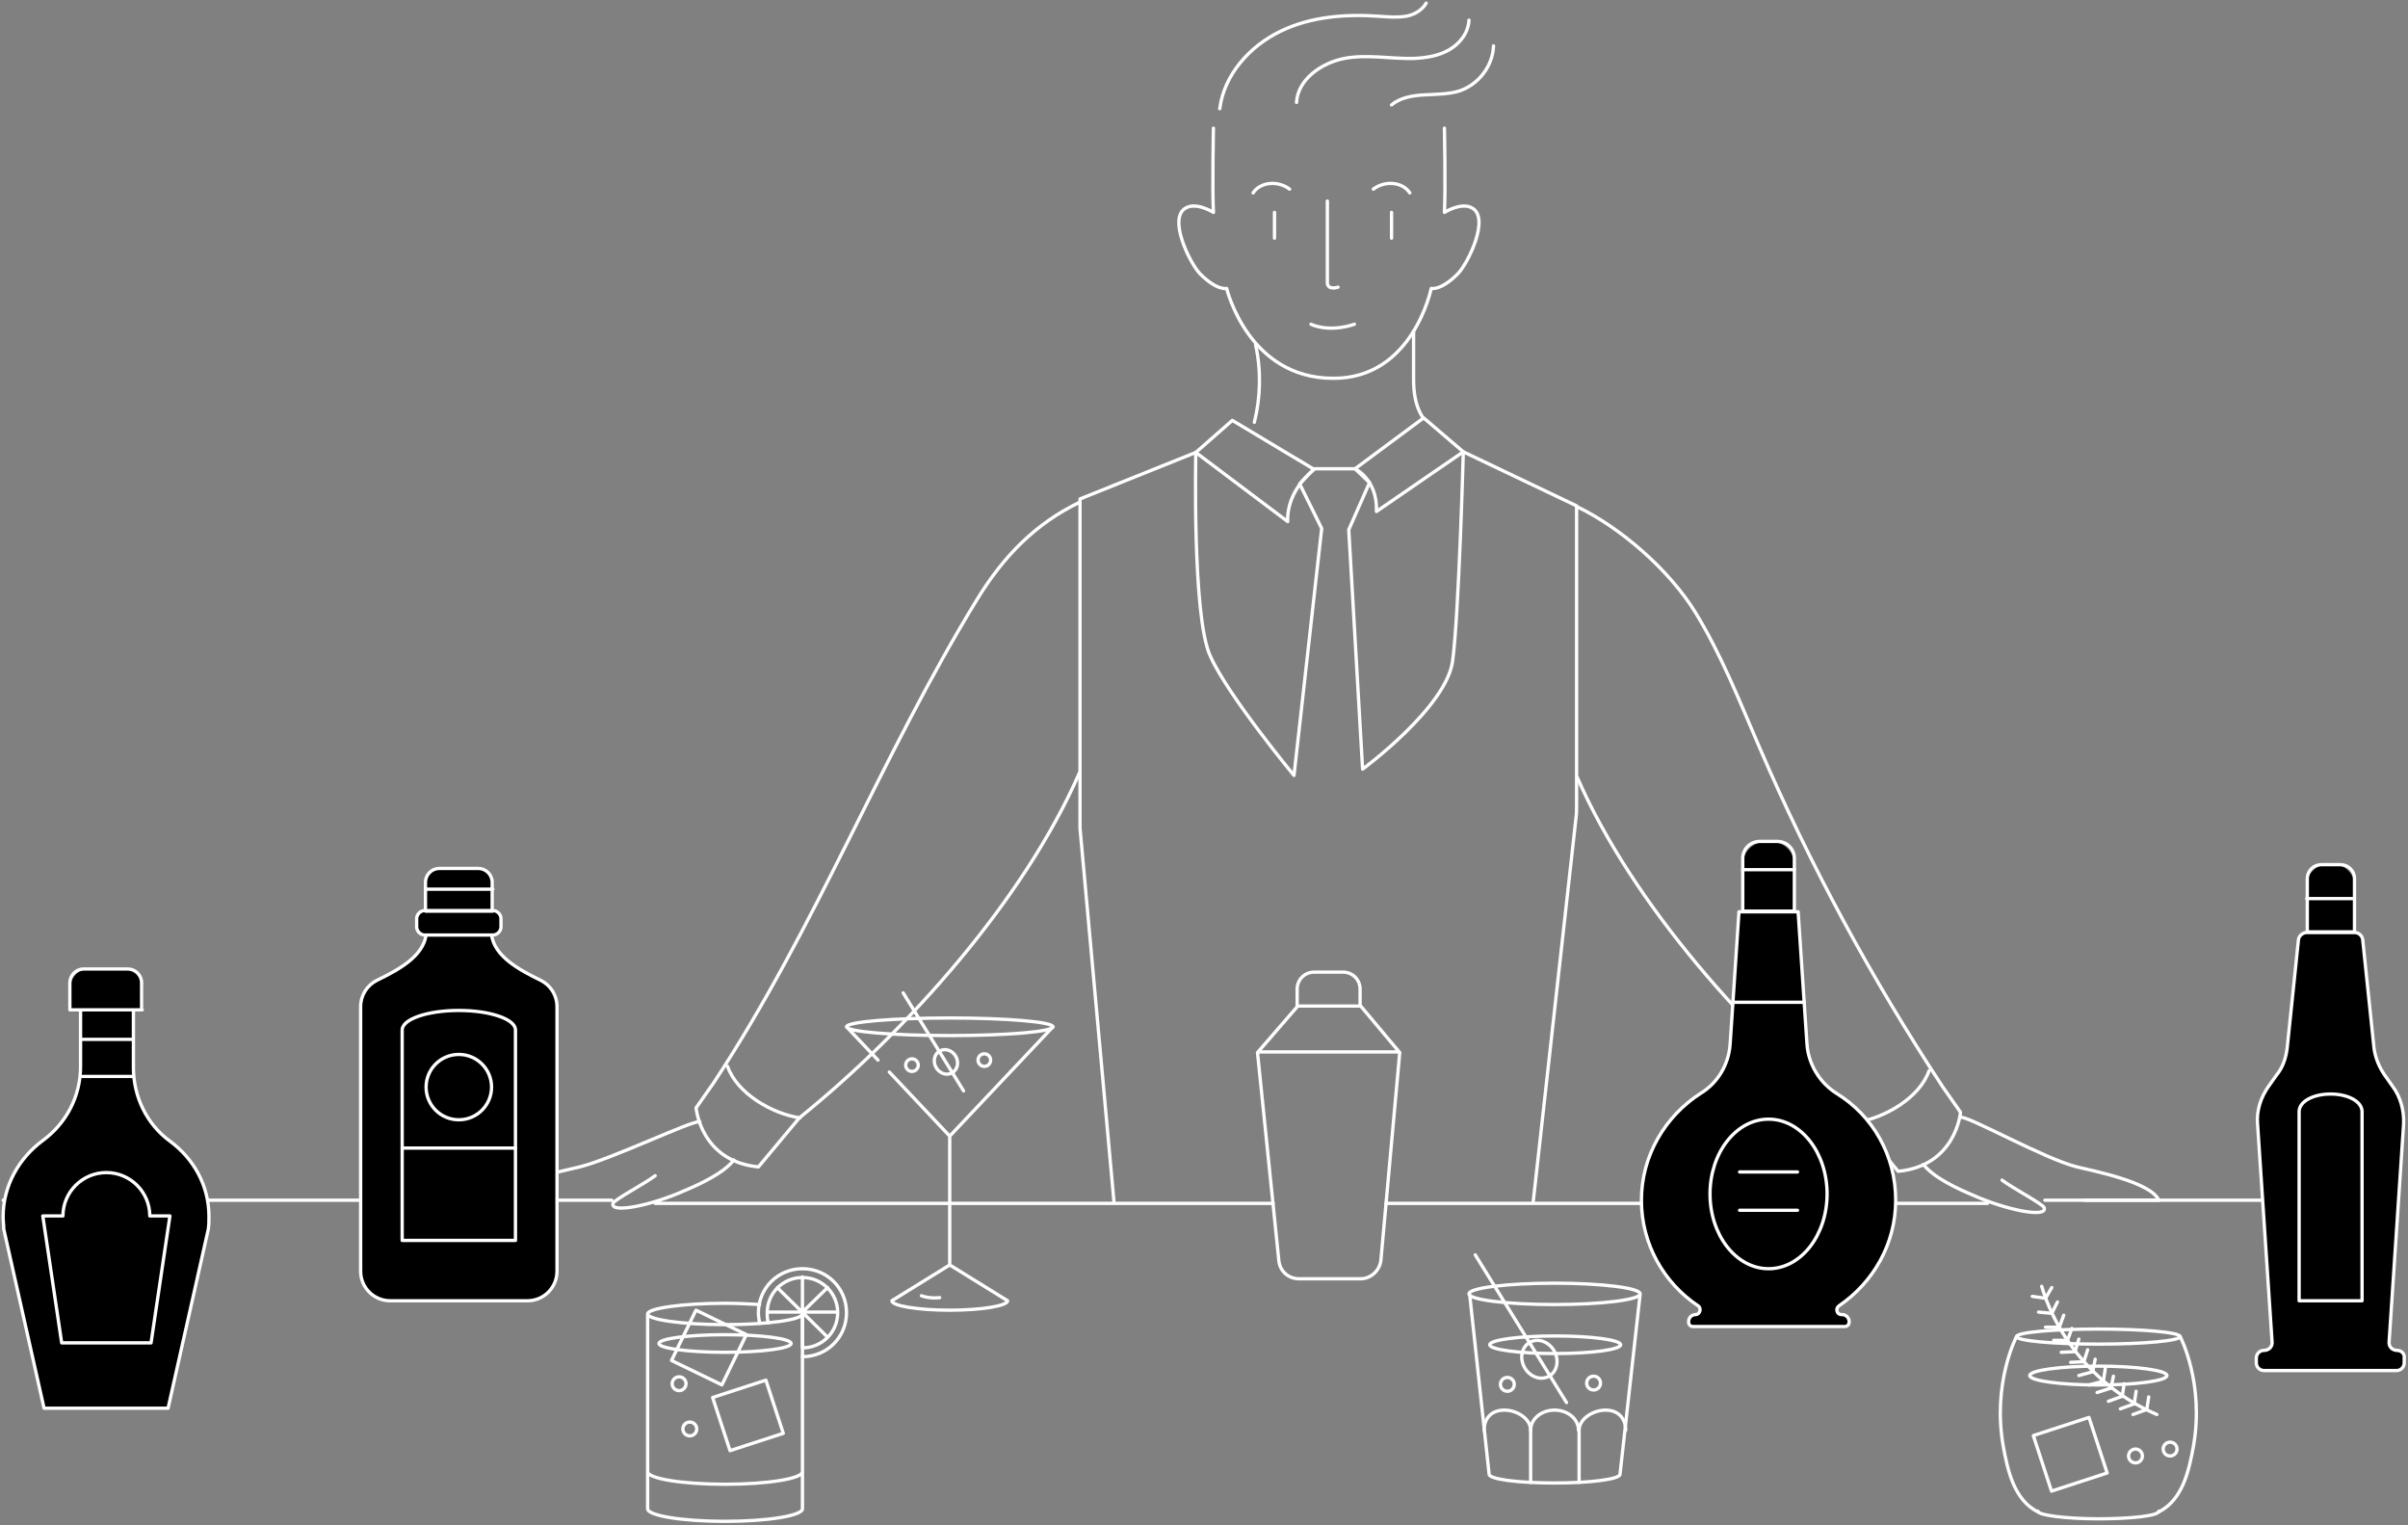 <svg xmlns="http://www.w3.org/2000/svg" width="728" height="461" fill="none" viewBox="0 0 728 461">
    <rect x="0" y="0" width="728" height="461" fill="#808080" stroke="none"/>
    <path stroke="#fff" stroke-miterlimit="10" d="M411.188 304.104h-19.027v-5.128c0-2.849 2.283-5.129 5.137-5.129h8.753c2.854 0 5.137 2.28 5.137 5.129v5.128zM411.379 304.104h-19.028l-12.178 14.056 6.47 63.062c.38 3.039 2.854 5.319 6.089 5.319h18.647c3.044 0 5.708-2.47 6.089-5.509l5.708-62.872-11.797-14.056zM380.173 317.971h42.813"/>
    <path stroke="#fff" stroke-linecap="round" stroke-linejoin="round" stroke-miterlimit="10" d="M366.854 38.749s-.381 18.425 0 25.453c0 0-5.138-3.23-8.372-1.33-5.518 3.04 1.331 16.906 4.376 19.945 5.137 5.128 7.992 4.368 7.992 4.368s6.469 27.163 32.156 27.163M436.685 38.749s.381 18.425 0 25.453c0 0 5.138-3.23 8.373-1.33 5.518 3.04-1.332 16.906-4.377 19.945-5.137 5.128-7.991 4.368-7.991 4.368s-5.518 27.353-29.684 27.163M368.757 32.86c1.332-10.256 8.943-18.804 18.266-23.363 9.324-4.558 19.979-5.318 30.254-4.558 2.474.19 5.138.38 7.612 0 2.473-.38 4.947-1.71 6.279-3.99M391.971 30.961c.38-7.028 7.611-11.966 14.461-13.296 6.85-1.33 14.08.19 21.12 0 3.616-.19 7.421-.76 10.656-2.66 3.235-1.899 5.708-5.128 5.899-8.927M420.702 31.72c2.664-2.279 6.47-2.848 9.895-3.038 3.615-.19 7.23-.19 10.465-1.14 5.898-1.9 10.275-7.598 10.465-13.676M401.294 60.783v24.693c0 .19 0 .57.19.76.381.95 1.903.95 3.045.57M378.841 58.313c.952-1.52 2.854-2.659 5.138-2.849 2.283-.19 4.376.57 5.898 1.71M426.22 58.313c-.951-1.52-2.854-2.659-5.137-2.849-2.284-.19-4.377.57-5.899 1.71M420.702 64.202v7.788M385.311 64.202v7.788M379.603 104.281c1.712 7.598 1.522 15.765-.381 23.363"/>
    <path stroke="#fff" stroke-linecap="round" stroke-linejoin="round" stroke-miterlimit="10" d="M427.362 100.102v14.436c0 4.179.571 8.358 2.854 11.777M372.562 127.074l24.736 14.816s-8.372 6.078-7.991 15.766l-27.781-20.895 11.036-9.687zM430.407 126.314l-20.74 15.386s6.849 3.229 6.469 12.916l26.258-18.044-11.987-10.258z"/>
    <path stroke="#fff" stroke-linecap="round" stroke-linejoin="round" stroke-miterlimit="10" d="M336.79 363.367l-10.275-113.018v-99.532l35.011-14.056s-1.142 49.766 4.376 61.543c5.328 11.967 25.307 36.09 25.307 36.09l8.373-74.649-6.66-13.486 4.376-4.559h12.368l4.377 4.179-6.28 14.246 4.187 72.369s25.306-18.615 27.209-32.671c1.903-14.056 3.235-63.252 3.235-63.252l34.25 16.336v90.604c0 1.33 0 2.469-.191 3.799l-12.938 116.057"/>
    <path stroke="#fff" stroke-linecap="round" stroke-linejoin="round" stroke-miterlimit="10" d="M476.644 153.097c13.509 6.458 28.161 19.374 35.962 32.101 7.801 12.726 13.319 26.782 19.218 40.458 15.412 35.9 34.059 70.28 55.561 102.951l5.328 7.598s-1.332 16.145-18.838 17.855l-12.368-14.816c-32.728-26.402-67.929-65.911-84.673-104.28"/>
    <path stroke="#fff" stroke-linecap="round" stroke-linejoin="round" stroke-miterlimit="10" d="M581.486 351.971c3.045 3.989 10.466 7.408 15.032 9.307 9.704 4.369 22.453 7.028 21.502 3.799-.381-1.14-9.514-5.888-12.749-8.358M618.21 362.798h34.44c-2.283-5.508-20.169-8.928-24.736-10.067-9.894-2.47-32.728-15.386-35.201-15.006M396.347 98.012s5.138 2.659 13.129 0M583.199 323.668c-2.854 8.168-13.319 14.246-21.882 15.576M326.515 151.767c-13.509 6.458-23.213 16.525-31.015 29.252-29.112 47.486-48.901 99.532-79.726 146.259l-5.328 7.597s1.332 16.146 18.838 17.855l12.368-14.815c32.727-26.403 67.929-65.912 84.673-104.281"/>
    <path stroke="#fff" stroke-linecap="round" stroke-linejoin="round" stroke-miterlimit="10" d="M221.863 350.641c-3.045 3.989-10.465 7.408-15.032 9.307-9.704 4.369-22.453 7.028-21.501 3.799.38-1.139 9.513-5.888 12.748-8.357M184.949 362.798h-34.44c2.283-5.509 20.169-8.928 24.736-10.067 9.894-2.47 33.869-14.056 36.343-13.676M219.96 322.339c2.854 8.168 13.319 14.246 21.882 15.576M150.509 362.798H.951M704.596 362.798h-74.208M418.99 363.748h181.905M198.078 363.748H384.93M634.383 406.295c13.662 0 24.737-1.02 24.737-2.279s-11.075-2.28-24.737-2.28c-13.661 0-24.736 1.021-24.736 2.28s11.075 2.279 24.736 2.279zM652.65 456.821c0 1.329-8.182 2.279-18.267 2.279-10.084 0-18.266-1.14-18.266-2.279"/>
    <path stroke="#fff" stroke-linecap="round" stroke-linejoin="round" stroke-miterlimit="10" d="M609.647 404.016s-7.42 14.056-3.995 33.241c1.332 7.218 3.234 16.145 10.465 19.754M659.119 404.016s7.421 14.056 3.996 33.241c-1.332 7.218-3.235 16.145-10.465 19.754M634.383 418.642c11.455 0 20.74-1.276 20.74-2.849 0-1.574-9.285-2.85-20.74-2.85-11.454 0-20.74 1.276-20.74 2.85 0 1.573 9.286 2.849 20.74 2.849zM631.552 428.455l-16.822 5.482 5.491 16.792 16.822-5.482-5.491-16.792zM617.258 388.82c5.138 17.095 18.267 31.721 34.821 38.749"/>
    <path stroke="#fff" stroke-linecap="round" stroke-linejoin="round" stroke-miterlimit="10" d="M649.606 422.251l-.571 3.799-4.186 1.519M645.8 420.542l-.571 3.798-4.186 1.52M642.185 418.262l-.571 3.799-4.186 1.52M638.95 415.982l-.761 3.609-4.186 1.33M636.476 413.703l-.57 3.799-4.377 1.14M633.432 410.854l-.761 3.799-4.186 1.14M631.149 408.005l-1.142 3.609-3.996.19M628.485 404.776l-1.142 3.799-4.186.19M626.392 401.547l-1.332 3.609h-4.186M623.919 397.558l-1.332 3.609H618.4M622.015 393.569l-1.712 3.419-3.996-.38M620.303 389.2l-1.903 3.229-3.996-.57M645.61 442.195c1.156 0 2.093-.935 2.093-2.089s-.937-2.089-2.093-2.089-2.093.935-2.093 2.089.937 2.089 2.093 2.089zM656.075 440.106c1.156 0 2.093-.936 2.093-2.09s-.937-2.089-2.093-2.089-2.093.935-2.093 2.089.937 2.09 2.093 2.09zM242.603 397.178c0 1.71-10.465 3.229-23.404 3.229s-23.404-1.519-23.404-3.229c0-1.709 10.465-3.229 23.404-3.229 3.806 0 7.231.19 10.465.38M219.199 408.765c11.034 0 19.979-1.191 19.979-2.659 0-1.469-8.945-2.66-19.979-2.66-11.034 0-19.979 1.191-19.979 2.66 0 1.468 8.945 2.659 19.979 2.659zM242.603 444.854c0 2.09-10.465 3.799-23.404 3.799s-23.404-1.709-23.404-3.799M242.603 456.062c0 2.089-10.465 3.798-23.404 3.798s-23.404-1.709-23.404-3.798M195.795 397.178v58.884M242.603 456.062v-58.884M231.55 417.186l-16.098 5.246 5.254 16.07 16.099-5.245-5.255-16.071z"/>
    <path stroke="#fff" stroke-linecap="round" stroke-linejoin="round" stroke-miterlimit="10" d="M210.407 396.028l-7.39 15.212 15.237 7.377 7.391-15.211-15.238-7.378zM229.664 400.027c-.19-1.139-.38-2.089-.38-3.229 0-7.408 5.898-13.296 13.319-13.296 7.421 0 13.319 5.888 13.319 13.296 0 7.408-5.898 13.296-13.319 13.296"/>
    <path stroke="#fff" stroke-linecap="round" stroke-linejoin="round" stroke-miterlimit="10" d="M232.328 399.837c-.38-.949-.38-1.899-.38-3.039 0-5.888 4.757-10.637 10.655-10.637 5.899 0 10.656 4.749 10.656 10.637 0 5.888-4.757 10.637-10.656 10.637M242.603 385.971v21.464M234.992 389.2l15.222 15.006M231.948 396.608h21.311M242.603 396.608l7.611-7.408M208.544 434.027c1.156 0 2.093-.935 2.093-2.089s-.937-2.089-2.093-2.089-2.093.935-2.093 2.089.937 2.089 2.093 2.089zM205.309 420.352c1.156 0 2.093-.936 2.093-2.09s-.937-2.089-2.093-2.089-2.093.935-2.093 2.089.937 2.09 2.093 2.09zM469.984 394.329c14.292 0 25.878-1.446 25.878-3.229 0-1.784-11.586-3.229-25.878-3.229s-25.878 1.445-25.878 3.229c0 1.783 11.586 3.229 25.878 3.229zM470.175 409.145c10.929 0 19.788-1.191 19.788-2.66 0-1.468-8.859-2.659-19.788-2.659s-19.789 1.191-19.789 2.659c0 1.469 8.86 2.66 19.789 2.66zM489.773 445.614c0 1.52-8.943 2.66-19.789 2.66-11.036 0-19.789-1.14-19.789-2.66M444.297 391.1l5.899 54.515M495.862 391.1l-6.089 54.515M462.753 432.319c0-3.42 3.235-6.079 7.231-6.079s7.23 2.659 7.23 6.079"/>
    <path stroke="#fff" stroke-linecap="round" stroke-linejoin="round" stroke-miterlimit="10" d="M448.673 432.319c0-3.419 2.093-6.079 6.089-6.079 3.996 0 7.991 2.66 7.991 6.079v15.765M491.485 432.319c0-3.419-2.093-6.079-6.089-6.079-3.805 0-7.991 2.66-7.991 6.079v15.765M481.781 420.162c1.156 0 2.093-.936 2.093-2.09s-.937-2.089-2.093-2.089-2.093.935-2.093 2.089.937 2.09 2.093 2.09zM455.713 420.542c1.156 0 2.093-.936 2.093-2.09s-.937-2.089-2.093-2.089-2.093.935-2.093 2.089.937 2.09 2.093 2.09zM473.599 423.961l-27.59-44.638M468.311 415.996c2.467-1.399 3.164-4.825 1.555-7.653-1.608-2.828-4.912-3.987-7.379-2.588-2.468 1.398-3.164 4.824-1.556 7.652 1.609 2.828 4.913 3.987 7.38 2.589z"/>
    <path fill="#000" d="M555.989 394.708c10.275-6.838 17.125-18.614 17.125-31.911 0-13.676-7.04-25.642-17.886-32.291-5.137-3.229-8.562-8.927-8.943-15.005l-2.664-39.889h-1.141v-14.246c0-3.799-3.045-6.838-6.85-6.838h-1.903c-3.806 0-6.85 3.039-6.85 6.838v14.246h-1.142l-2.664 39.889c-.38 6.078-3.615 11.776-8.943 15.005-10.655 6.838-17.886 18.805-17.886 32.291 0 13.297 6.85 25.073 17.125 31.911 1.142.76.571 2.66-.761 2.66-1.142 0-2.093.949-2.093 2.089v.19c0 .76.571 1.33 1.332 1.33h45.857c.761 0 1.332-.57 1.332-1.33v-.19c0-1.14-.952-2.089-2.093-2.089h-.191c-1.332-.19-1.902-1.9-.761-2.66z"/>
    <path stroke="#fff" stroke-linecap="round" stroke-linejoin="round" stroke-miterlimit="10" d="M573.114 362.798c0-13.676-7.04-25.643-17.886-32.291-5.137-3.229-8.562-8.928-8.943-15.006l-2.664-39.889h-17.886l-2.664 39.889c-.38 6.078-3.615 11.777-8.943 15.006-10.655 6.838-17.886 18.805-17.886 32.291 0 13.296 6.85 25.073 17.125 31.911 1.142.76.571 2.659-.761 2.659-1.142 0-2.093.95-2.093 2.089v.19c0 .76.571 1.33 1.332 1.33h45.857c.761 0 1.332-.57 1.332-1.33v-.19c0-1.139-.952-2.089-2.093-2.089h-.191c-1.522 0-1.902-1.899-.761-2.659 10.275-7.028 17.125-18.615 17.125-31.911zM542.48 275.422h-15.603v-15.956c0-2.849 2.283-5.128 5.137-5.128h5.328c2.854 0 5.138 2.279 5.138 5.128v15.956z"/>
    <path stroke="#fff" stroke-linecap="round" stroke-linejoin="round" stroke-miterlimit="10" d="M534.678 383.502c9.773 0 17.696-10.12 17.696-22.604s-7.923-22.604-17.696-22.604c-9.773 0-17.696 10.12-17.696 22.604s7.923 22.604 17.696 22.604zM525.925 354.25h17.506M525.925 365.836h17.506M523.833 302.964h21.691M542.48 262.886h-15.603"/>
    <path fill="#000" d="M163.448 296.316c-6.659-3.229-13.89-7.218-14.841-13.676h-.191c1.713 0 3.235-1.519 3.235-3.229v-.95c0-1.709-1.522-3.229-3.235-3.229h.571v-7.788c0-3.039-2.473-5.318-5.328-5.318h-9.513c-3.045 0-5.328 2.469-5.328 5.318v7.788h.571c-1.713 0-3.235 1.52-3.235 3.229v.95c0 1.71 1.522 3.229 3.235 3.229h-.381c-.951 6.458-8.182 10.447-14.842 13.676-3.044 1.52-4.947 4.559-4.947 7.978v79.968c0 4.938 3.996 8.927 8.943 8.927H159.643c4.947 0 8.943-3.989 8.943-8.927v-79.968c-.191-3.419-2.093-6.458-5.138-7.978z"/>
    <path stroke="#fff" stroke-linecap="round" stroke-linejoin="round" stroke-miterlimit="10" d="M148.987 282.64h-20.55c-1.332 0-2.474-1.139-2.474-2.469v-2.469c0-1.33 1.142-2.47 2.474-2.47h20.55c1.332 0 2.474 1.14 2.474 2.47v2.469c0 1.33-1.142 2.469-2.474 2.469zM148.606 282.64c.952 6.458 8.182 10.447 14.842 13.676 3.044 1.52 4.947 4.559 4.947 7.978v79.967c0 4.939-3.996 8.928-8.943 8.928h-41.48c-4.947 0-8.943-3.989-8.943-8.928v-79.967c0-3.419 1.903-6.458 4.947-7.978 6.66-3.229 13.89-7.218 14.842-13.676M129.198 282.64h19.218"/>
    <path stroke="#fff" stroke-linecap="round" stroke-linejoin="round" stroke-miterlimit="10" d="M148.987 275.422h-20.36v-8.737c0-2.28 1.903-4.179 4.187-4.179h11.797c2.283 0 4.186 1.899 4.186 4.179v8.737h.19zM128.627 268.774h20.36M138.712 305.434c-9.514 0-17.125 2.659-17.125 5.888v63.632h34.25v-63.632c0-3.229-7.611-5.888-17.125-5.888z"/>
    <path stroke="#fff" stroke-linecap="round" stroke-linejoin="round" stroke-miterlimit="10" d="M138.712 338.484c5.464 0 9.894-4.422 9.894-9.877 0-5.455-4.43-9.877-9.894-9.877-5.465 0-9.895 4.422-9.895 9.877 0 5.455 4.43 9.877 9.895 9.877zM121.587 347.032h34.25"/>
    <path fill="#000" d="M51.565 344.943c-7.04-5.129-11.036-13.486-11.036-22.224v-17.475h2.664v-6.648c0-3.229-2.474-5.699-5.709-5.699H27.02c-3.234 0-5.708 2.47-5.708 5.699v6.648h3.235v17.095c0 8.928-4.186 17.095-11.417 22.414-7.23 5.318-11.987 13.676-11.987 22.983 0 1.33.19 2.66.19 3.799l11.987 54.135h37.485l12.178-54.135c.19-1.329.19-2.469.19-3.799 0-9.307-4.567-17.475-11.607-22.793z"/>
    <path stroke="#fff" stroke-linecap="round" stroke-linejoin="round" stroke-miterlimit="10" d="M43.002 305.244H21.121v-8.168c0-2.279 1.902-4.179 4.186-4.179h13.32c2.282 0 4.185 1.9 4.185 4.179v8.168h.19zM63.172 367.737c0-9.308-4.567-17.476-11.797-22.794-7.04-5.129-11.036-13.486-11.036-22.224v-17.475H24.355v17.095c0 8.928-4.186 17.096-11.416 22.414C5.709 350.072.95 358.429.95 367.737c0 1.329.19 2.659.19 3.798L13.32 425.67h37.485l12.177-54.135c.19-1.329.19-2.469.19-3.798zM24.926 314.172h15.222M24.926 325.378h15.222"/>
    <path stroke="#fff" stroke-linecap="round" stroke-linejoin="round" stroke-miterlimit="10" d="M45.286 367.546c0-7.218-5.899-13.106-13.13-13.106-7.23 0-13.129 5.888-13.129 13.106h-6.089l5.709 38.369h27.02l5.707-38.369h-6.088z"/>
    <path fill="#000" d="M724.765 408.195c-1.522 0-2.664-1.14-2.473-2.659l4.376-65.722c.19-4.179-.951-8.358-3.425-11.587l-2.283-3.229c-1.713-2.469-2.854-5.318-3.235-8.167L714.3 283.97c-.19-1.14-1.142-2.09-2.474-2.09v-14.246c0-3.419-2.854-6.268-6.279-6.268h-1.903c-3.425 0-6.279 2.849-6.279 6.268v14.246c-1.141 0-2.283.95-2.473 2.09l-3.425 32.861c-.381 3.039-1.332 5.888-3.235 8.167l-2.283 3.229c-2.474 3.419-3.806 7.598-3.425 11.587l4.376 65.722c.19 1.519-.951 2.659-2.474 2.659-1.332 0-2.283 1.139-2.283 2.279v1.52c0 1.329 1.142 2.279 2.283 2.279h40.149c1.332 0 2.283-1.14 2.283-2.279v-1.52c.191-1.329-.951-2.279-2.093-2.279z"/>
    <path stroke="#fff" stroke-linecap="round" stroke-linejoin="round" stroke-miterlimit="10" d="M711.826 281.69h-14.27v-16.145c0-2.279 1.902-4.179 4.186-4.179h5.898c2.284 0 4.186 1.9 4.186 4.179v16.145zM724.765 408.195c-1.522 0-2.664-1.14-2.473-2.659l4.376-65.722c.19-4.179-.951-8.358-3.425-11.587l-2.283-3.229c-1.713-2.469-2.854-5.318-3.235-8.167L714.3 283.97c-.19-1.14-1.142-2.09-2.474-2.09h-14.461c-1.141 0-2.283.95-2.473 2.09l-3.425 32.861c-.381 3.039-1.332 5.888-3.235 8.167l-2.283 3.229c-2.474 3.419-3.806 7.598-3.425 11.587l4.376 65.722c.19 1.519-.951 2.659-2.474 2.659-1.332 0-2.283 1.139-2.283 2.279v1.52c0 1.329 1.142 2.279 2.283 2.279h40.149c1.332 0 2.283-1.14 2.283-2.279v-1.52c.191-1.329-.951-2.279-2.093-2.279zM697.365 271.623h14.461"/>
    <path stroke="#fff" stroke-linecap="round" stroke-linejoin="round" stroke-miterlimit="10" d="M704.596 330.697c-5.328 0-9.514 2.279-9.514 5.318v57.174h19.028v-57.174c0-3.039-4.186-5.318-9.514-5.318zM291.314 329.747l-18.267-29.632M287.855 324.292c1.645-.932 2.137-3.167 1.099-4.991-1.037-1.825-3.212-2.548-4.857-1.616-1.645.932-2.137 3.167-1.1 4.992 1.038 1.824 3.213 2.547 4.858 1.615zM287.128 313.031c17.234 0 31.205-1.19 31.205-2.659 0-1.469-13.971-2.659-31.205-2.659-17.235 0-31.206 1.19-31.206 2.659 0 1.469 13.971 2.659 31.206 2.659zM265.436 320.439l-9.514-10.067"/>
    <path stroke="#fff" stroke-linecap="round" stroke-linejoin="round" stroke-miterlimit="10" d="M318.333 310.372l-31.205 33.051-18.267-19.375M287.128 382.362l-17.506 10.827c0 1.519 7.801 2.849 17.506 2.849 9.704 0 17.505-1.33 17.505-2.849l-17.505-10.827zM287.128 343.423v38.939"/>
    <path stroke="#fff" stroke-linecap="round" stroke-linejoin="round" stroke-miterlimit="10" d="M297.593 322.339c1.051 0 1.902-.85 1.902-1.899 0-1.05-.851-1.9-1.902-1.9s-1.903.85-1.903 1.9c0 1.049.852 1.899 1.903 1.899zM275.711 323.858c1.051 0 1.903-.85 1.903-1.899s-.852-1.899-1.903-1.899c-1.051 0-1.903.85-1.903 1.899s.852 1.899 1.903 1.899zM278.565 391.669s2.284.95 5.518.57"/>
</svg>
